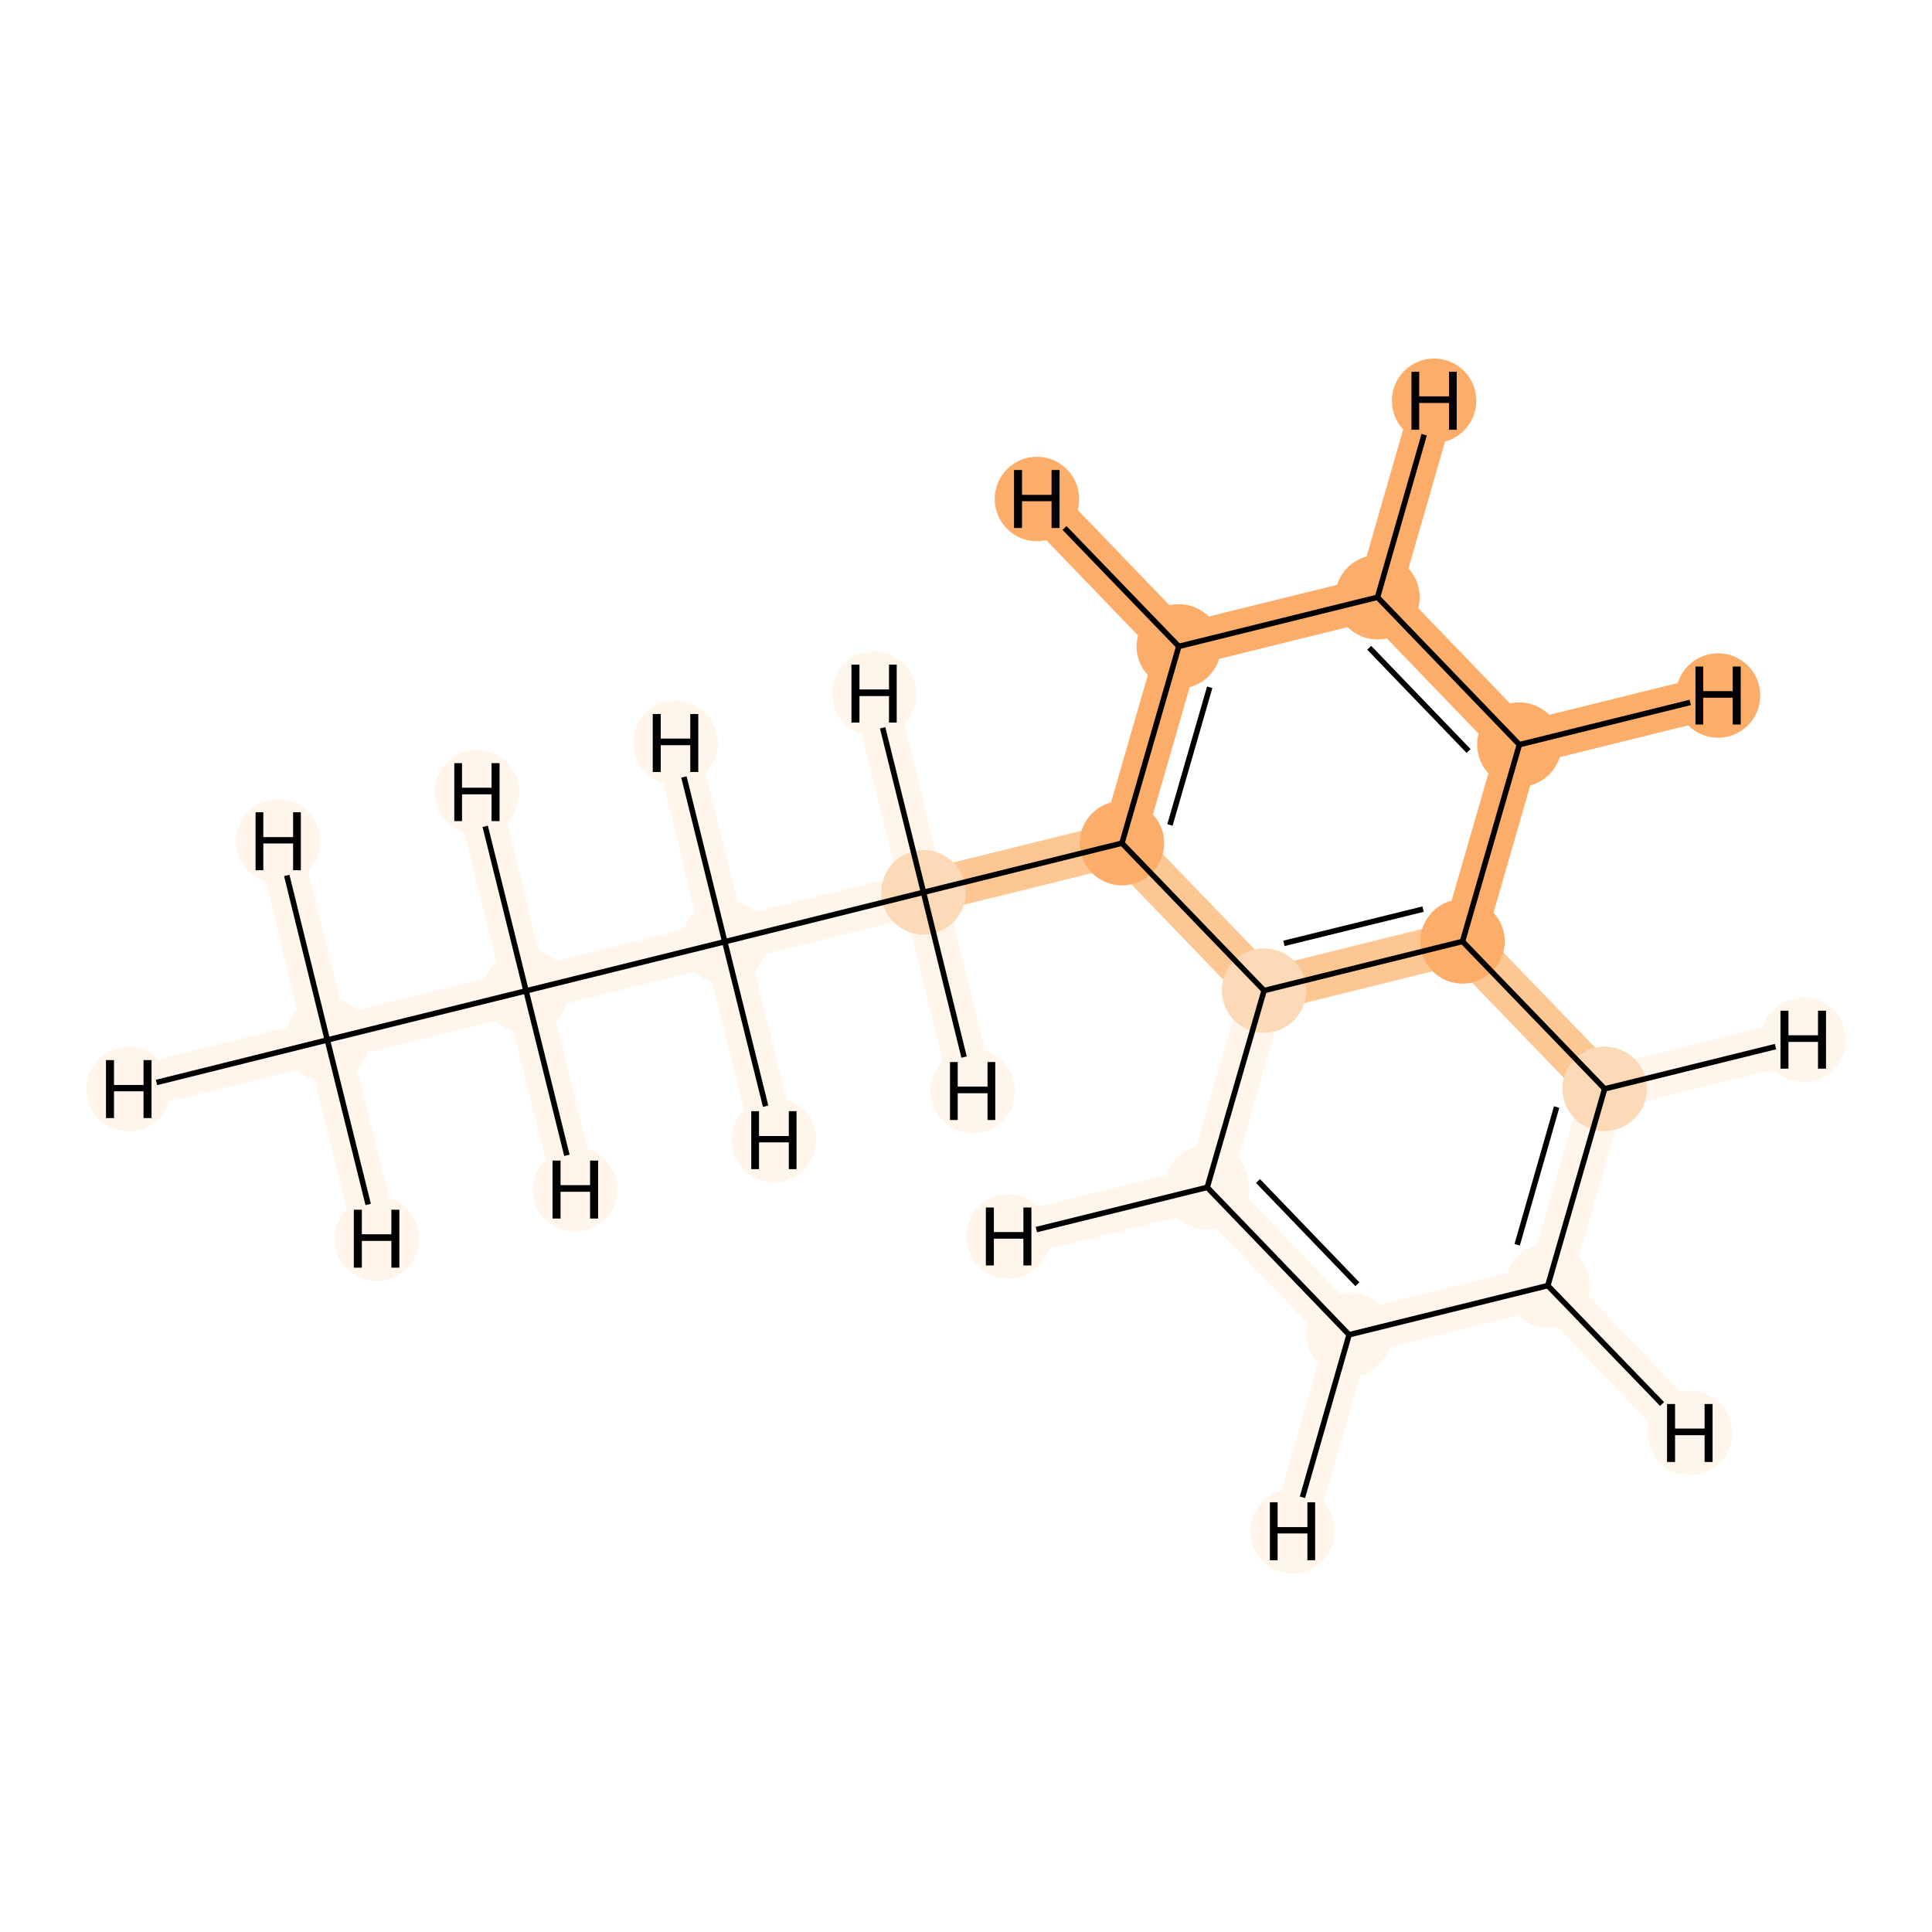 <?xml version='1.0' encoding='iso-8859-1'?>
<svg version='1.1' baseProfile='full'
              xmlns='http://www.w3.org/2000/svg'
                      xmlns:rdkit='http://www.rdkit.org/xml'
                      xmlns:xlink='http://www.w3.org/1999/xlink'
                  xml:space='preserve'
width='700px' height='700px' viewBox='0 0 700 700'>
<!-- END OF HEADER -->
<rect style='opacity:1.0;fill:#FFFFFF;stroke:none' width='700.0' height='700.0' x='0.0' y='0.0'> </rect>
<path d='M 118.6,376.8 L 190.6,359.0' style='fill:none;fill-rule:evenodd;stroke:#FFF5EB;stroke-width:15.8px;stroke-linecap:butt;stroke-linejoin:miter;stroke-opacity:1' />
<path d='M 118.6,376.8 L 46.6,394.6' style='fill:none;fill-rule:evenodd;stroke:#FFF5EB;stroke-width:15.8px;stroke-linecap:butt;stroke-linejoin:miter;stroke-opacity:1' />
<path d='M 118.6,376.8 L 100.8,304.8' style='fill:none;fill-rule:evenodd;stroke:#FFF5EB;stroke-width:15.8px;stroke-linecap:butt;stroke-linejoin:miter;stroke-opacity:1' />
<path d='M 118.6,376.8 L 136.5,448.8' style='fill:none;fill-rule:evenodd;stroke:#FFF5EB;stroke-width:15.8px;stroke-linecap:butt;stroke-linejoin:miter;stroke-opacity:1' />
<path d='M 190.6,359.0 L 262.6,341.2' style='fill:none;fill-rule:evenodd;stroke:#FFF5EB;stroke-width:15.8px;stroke-linecap:butt;stroke-linejoin:miter;stroke-opacity:1' />
<path d='M 190.6,359.0 L 172.8,287.0' style='fill:none;fill-rule:evenodd;stroke:#FFF5EB;stroke-width:15.8px;stroke-linecap:butt;stroke-linejoin:miter;stroke-opacity:1' />
<path d='M 190.6,359.0 L 208.4,431.0' style='fill:none;fill-rule:evenodd;stroke:#FFF5EB;stroke-width:15.8px;stroke-linecap:butt;stroke-linejoin:miter;stroke-opacity:1' />
<path d='M 262.6,341.2 L 334.6,323.3' style='fill:none;fill-rule:evenodd;stroke:#FFF5EB;stroke-width:15.8px;stroke-linecap:butt;stroke-linejoin:miter;stroke-opacity:1' />
<path d='M 262.6,341.2 L 280.4,413.1' style='fill:none;fill-rule:evenodd;stroke:#FFF5EB;stroke-width:15.8px;stroke-linecap:butt;stroke-linejoin:miter;stroke-opacity:1' />
<path d='M 262.6,341.2 L 244.8,269.2' style='fill:none;fill-rule:evenodd;stroke:#FFF5EB;stroke-width:15.8px;stroke-linecap:butt;stroke-linejoin:miter;stroke-opacity:1' />
<path d='M 334.6,323.3 L 406.5,305.5' style='fill:none;fill-rule:evenodd;stroke:#FDC793;stroke-width:15.8px;stroke-linecap:butt;stroke-linejoin:miter;stroke-opacity:1' />
<path d='M 334.6,323.3 L 316.7,251.3' style='fill:none;fill-rule:evenodd;stroke:#FFF5EB;stroke-width:15.8px;stroke-linecap:butt;stroke-linejoin:miter;stroke-opacity:1' />
<path d='M 334.6,323.3 L 352.4,395.3' style='fill:none;fill-rule:evenodd;stroke:#FFF5EB;stroke-width:15.8px;stroke-linecap:butt;stroke-linejoin:miter;stroke-opacity:1' />
<path d='M 406.5,305.5 L 427.1,234.2' style='fill:none;fill-rule:evenodd;stroke:#FDAD6A;stroke-width:15.8px;stroke-linecap:butt;stroke-linejoin:miter;stroke-opacity:1' />
<path d='M 406.5,305.5 L 458.0,358.9' style='fill:none;fill-rule:evenodd;stroke:#FDC793;stroke-width:15.8px;stroke-linecap:butt;stroke-linejoin:miter;stroke-opacity:1' />
<path d='M 427.1,234.2 L 499.1,216.4' style='fill:none;fill-rule:evenodd;stroke:#FDAD6A;stroke-width:15.8px;stroke-linecap:butt;stroke-linejoin:miter;stroke-opacity:1' />
<path d='M 427.1,234.2 L 375.7,180.8' style='fill:none;fill-rule:evenodd;stroke:#FDAD6A;stroke-width:15.8px;stroke-linecap:butt;stroke-linejoin:miter;stroke-opacity:1' />
<path d='M 499.1,216.4 L 550.5,269.8' style='fill:none;fill-rule:evenodd;stroke:#FDAD6A;stroke-width:15.8px;stroke-linecap:butt;stroke-linejoin:miter;stroke-opacity:1' />
<path d='M 499.1,216.4 L 519.6,145.2' style='fill:none;fill-rule:evenodd;stroke:#FDAD6A;stroke-width:15.8px;stroke-linecap:butt;stroke-linejoin:miter;stroke-opacity:1' />
<path d='M 550.5,269.8 L 529.9,341.1' style='fill:none;fill-rule:evenodd;stroke:#FDAD6A;stroke-width:15.8px;stroke-linecap:butt;stroke-linejoin:miter;stroke-opacity:1' />
<path d='M 550.5,269.8 L 622.5,252.0' style='fill:none;fill-rule:evenodd;stroke:#FDAD6A;stroke-width:15.8px;stroke-linecap:butt;stroke-linejoin:miter;stroke-opacity:1' />
<path d='M 529.9,341.1 L 458.0,358.9' style='fill:none;fill-rule:evenodd;stroke:#FDC793;stroke-width:15.8px;stroke-linecap:butt;stroke-linejoin:miter;stroke-opacity:1' />
<path d='M 529.9,341.1 L 581.4,394.5' style='fill:none;fill-rule:evenodd;stroke:#FDC793;stroke-width:15.8px;stroke-linecap:butt;stroke-linejoin:miter;stroke-opacity:1' />
<path d='M 458.0,358.9 L 437.4,430.2' style='fill:none;fill-rule:evenodd;stroke:#FFF5EB;stroke-width:15.8px;stroke-linecap:butt;stroke-linejoin:miter;stroke-opacity:1' />
<path d='M 437.4,430.2 L 488.8,483.6' style='fill:none;fill-rule:evenodd;stroke:#FFF5EB;stroke-width:15.8px;stroke-linecap:butt;stroke-linejoin:miter;stroke-opacity:1' />
<path d='M 437.4,430.2 L 365.4,448.0' style='fill:none;fill-rule:evenodd;stroke:#FFF5EB;stroke-width:15.8px;stroke-linecap:butt;stroke-linejoin:miter;stroke-opacity:1' />
<path d='M 488.8,483.6 L 560.8,465.8' style='fill:none;fill-rule:evenodd;stroke:#FFF5EB;stroke-width:15.8px;stroke-linecap:butt;stroke-linejoin:miter;stroke-opacity:1' />
<path d='M 488.8,483.6 L 468.3,554.8' style='fill:none;fill-rule:evenodd;stroke:#FFF5EB;stroke-width:15.8px;stroke-linecap:butt;stroke-linejoin:miter;stroke-opacity:1' />
<path d='M 560.8,465.8 L 581.4,394.5' style='fill:none;fill-rule:evenodd;stroke:#FFF5EB;stroke-width:15.8px;stroke-linecap:butt;stroke-linejoin:miter;stroke-opacity:1' />
<path d='M 560.8,465.8 L 612.3,519.2' style='fill:none;fill-rule:evenodd;stroke:#FFF5EB;stroke-width:15.8px;stroke-linecap:butt;stroke-linejoin:miter;stroke-opacity:1' />
<path d='M 581.4,394.5 L 653.4,376.7' style='fill:none;fill-rule:evenodd;stroke:#FFF5EB;stroke-width:15.8px;stroke-linecap:butt;stroke-linejoin:miter;stroke-opacity:1' />
<ellipse cx='118.6' cy='376.8' rx='14.8' ry='14.8'  style='fill:#FFF5EB;fill-rule:evenodd;stroke:#FFF5EB;stroke-width:1.0px;stroke-linecap:butt;stroke-linejoin:miter;stroke-opacity:1' />
<ellipse cx='190.6' cy='359.0' rx='14.8' ry='14.8'  style='fill:#FFF5EB;fill-rule:evenodd;stroke:#FFF5EB;stroke-width:1.0px;stroke-linecap:butt;stroke-linejoin:miter;stroke-opacity:1' />
<ellipse cx='262.6' cy='341.2' rx='14.8' ry='14.8'  style='fill:#FFF5EB;fill-rule:evenodd;stroke:#FFF5EB;stroke-width:1.0px;stroke-linecap:butt;stroke-linejoin:miter;stroke-opacity:1' />
<ellipse cx='334.6' cy='323.3' rx='14.8' ry='14.8'  style='fill:#FDDAB7;fill-rule:evenodd;stroke:#FDDAB7;stroke-width:1.0px;stroke-linecap:butt;stroke-linejoin:miter;stroke-opacity:1' />
<ellipse cx='406.5' cy='305.5' rx='14.8' ry='14.8'  style='fill:#FDAD6A;fill-rule:evenodd;stroke:#FDAD6A;stroke-width:1.0px;stroke-linecap:butt;stroke-linejoin:miter;stroke-opacity:1' />
<ellipse cx='427.1' cy='234.2' rx='14.8' ry='14.8'  style='fill:#FDAD6A;fill-rule:evenodd;stroke:#FDAD6A;stroke-width:1.0px;stroke-linecap:butt;stroke-linejoin:miter;stroke-opacity:1' />
<ellipse cx='499.1' cy='216.4' rx='14.8' ry='14.8'  style='fill:#FDAD6A;fill-rule:evenodd;stroke:#FDAD6A;stroke-width:1.0px;stroke-linecap:butt;stroke-linejoin:miter;stroke-opacity:1' />
<ellipse cx='550.5' cy='269.8' rx='14.8' ry='14.8'  style='fill:#FDAD6A;fill-rule:evenodd;stroke:#FDAD6A;stroke-width:1.0px;stroke-linecap:butt;stroke-linejoin:miter;stroke-opacity:1' />
<ellipse cx='529.9' cy='341.1' rx='14.8' ry='14.8'  style='fill:#FDAD6A;fill-rule:evenodd;stroke:#FDAD6A;stroke-width:1.0px;stroke-linecap:butt;stroke-linejoin:miter;stroke-opacity:1' />
<ellipse cx='458.0' cy='358.9' rx='14.8' ry='14.8'  style='fill:#FDDAB7;fill-rule:evenodd;stroke:#FDDAB7;stroke-width:1.0px;stroke-linecap:butt;stroke-linejoin:miter;stroke-opacity:1' />
<ellipse cx='437.4' cy='430.2' rx='14.8' ry='14.8'  style='fill:#FFF5EB;fill-rule:evenodd;stroke:#FFF5EB;stroke-width:1.0px;stroke-linecap:butt;stroke-linejoin:miter;stroke-opacity:1' />
<ellipse cx='488.8' cy='483.6' rx='14.8' ry='14.8'  style='fill:#FFF5EB;fill-rule:evenodd;stroke:#FFF5EB;stroke-width:1.0px;stroke-linecap:butt;stroke-linejoin:miter;stroke-opacity:1' />
<ellipse cx='560.8' cy='465.8' rx='14.8' ry='14.8'  style='fill:#FFF5EB;fill-rule:evenodd;stroke:#FFF5EB;stroke-width:1.0px;stroke-linecap:butt;stroke-linejoin:miter;stroke-opacity:1' />
<ellipse cx='581.4' cy='394.5' rx='14.8' ry='14.8'  style='fill:#FDDAB7;fill-rule:evenodd;stroke:#FDDAB7;stroke-width:1.0px;stroke-linecap:butt;stroke-linejoin:miter;stroke-opacity:1' />
<ellipse cx='46.6' cy='394.6' rx='14.8' ry='14.8'  style='fill:#FFF5EB;fill-rule:evenodd;stroke:#FFF5EB;stroke-width:1.0px;stroke-linecap:butt;stroke-linejoin:miter;stroke-opacity:1' />
<ellipse cx='100.8' cy='304.8' rx='14.8' ry='14.8'  style='fill:#FFF5EB;fill-rule:evenodd;stroke:#FFF5EB;stroke-width:1.0px;stroke-linecap:butt;stroke-linejoin:miter;stroke-opacity:1' />
<ellipse cx='136.5' cy='448.8' rx='14.8' ry='14.8'  style='fill:#FFF5EB;fill-rule:evenodd;stroke:#FFF5EB;stroke-width:1.0px;stroke-linecap:butt;stroke-linejoin:miter;stroke-opacity:1' />
<ellipse cx='172.8' cy='287.0' rx='14.8' ry='14.8'  style='fill:#FFF5EB;fill-rule:evenodd;stroke:#FFF5EB;stroke-width:1.0px;stroke-linecap:butt;stroke-linejoin:miter;stroke-opacity:1' />
<ellipse cx='208.4' cy='431.0' rx='14.8' ry='14.8'  style='fill:#FFF5EB;fill-rule:evenodd;stroke:#FFF5EB;stroke-width:1.0px;stroke-linecap:butt;stroke-linejoin:miter;stroke-opacity:1' />
<ellipse cx='280.4' cy='413.1' rx='14.8' ry='14.8'  style='fill:#FFF5EB;fill-rule:evenodd;stroke:#FFF5EB;stroke-width:1.0px;stroke-linecap:butt;stroke-linejoin:miter;stroke-opacity:1' />
<ellipse cx='244.8' cy='269.2' rx='14.8' ry='14.8'  style='fill:#FFF5EB;fill-rule:evenodd;stroke:#FFF5EB;stroke-width:1.0px;stroke-linecap:butt;stroke-linejoin:miter;stroke-opacity:1' />
<ellipse cx='316.7' cy='251.3' rx='14.8' ry='14.8'  style='fill:#FFF5EB;fill-rule:evenodd;stroke:#FFF5EB;stroke-width:1.0px;stroke-linecap:butt;stroke-linejoin:miter;stroke-opacity:1' />
<ellipse cx='352.4' cy='395.3' rx='14.8' ry='14.8'  style='fill:#FFF5EB;fill-rule:evenodd;stroke:#FFF5EB;stroke-width:1.0px;stroke-linecap:butt;stroke-linejoin:miter;stroke-opacity:1' />
<ellipse cx='375.7' cy='180.8' rx='14.8' ry='14.8'  style='fill:#FDAD6A;fill-rule:evenodd;stroke:#FDAD6A;stroke-width:1.0px;stroke-linecap:butt;stroke-linejoin:miter;stroke-opacity:1' />
<ellipse cx='519.6' cy='145.2' rx='14.8' ry='14.8'  style='fill:#FDAD6A;fill-rule:evenodd;stroke:#FDAD6A;stroke-width:1.0px;stroke-linecap:butt;stroke-linejoin:miter;stroke-opacity:1' />
<ellipse cx='622.5' cy='252.0' rx='14.8' ry='14.8'  style='fill:#FDAD6A;fill-rule:evenodd;stroke:#FDAD6A;stroke-width:1.0px;stroke-linecap:butt;stroke-linejoin:miter;stroke-opacity:1' />
<ellipse cx='365.4' cy='448.0' rx='14.8' ry='14.8'  style='fill:#FFF5EB;fill-rule:evenodd;stroke:#FFF5EB;stroke-width:1.0px;stroke-linecap:butt;stroke-linejoin:miter;stroke-opacity:1' />
<ellipse cx='468.3' cy='554.8' rx='14.8' ry='14.8'  style='fill:#FFF5EB;fill-rule:evenodd;stroke:#FFF5EB;stroke-width:1.0px;stroke-linecap:butt;stroke-linejoin:miter;stroke-opacity:1' />
<ellipse cx='612.3' cy='519.2' rx='14.8' ry='14.8'  style='fill:#FFF5EB;fill-rule:evenodd;stroke:#FFF5EB;stroke-width:1.0px;stroke-linecap:butt;stroke-linejoin:miter;stroke-opacity:1' />
<ellipse cx='653.4' cy='376.7' rx='14.8' ry='14.8'  style='fill:#FFF5EB;fill-rule:evenodd;stroke:#FFF5EB;stroke-width:1.0px;stroke-linecap:butt;stroke-linejoin:miter;stroke-opacity:1' />
<path class='bond-0 atom-0 atom-1' d='M 118.6,376.8 L 190.6,359.0' style='fill:none;fill-rule:evenodd;stroke:#000000;stroke-width:2.0px;stroke-linecap:butt;stroke-linejoin:miter;stroke-opacity:1' />
<path class='bond-15 atom-0 atom-14' d='M 118.6,376.8 L 56.7,392.2' style='fill:none;fill-rule:evenodd;stroke:#000000;stroke-width:2.0px;stroke-linecap:butt;stroke-linejoin:miter;stroke-opacity:1' />
<path class='bond-16 atom-0 atom-15' d='M 118.6,376.8 L 103.9,317.2' style='fill:none;fill-rule:evenodd;stroke:#000000;stroke-width:2.0px;stroke-linecap:butt;stroke-linejoin:miter;stroke-opacity:1' />
<path class='bond-17 atom-0 atom-16' d='M 118.6,376.8 L 133.4,436.4' style='fill:none;fill-rule:evenodd;stroke:#000000;stroke-width:2.0px;stroke-linecap:butt;stroke-linejoin:miter;stroke-opacity:1' />
<path class='bond-1 atom-1 atom-2' d='M 190.6,359.0 L 262.6,341.2' style='fill:none;fill-rule:evenodd;stroke:#000000;stroke-width:2.0px;stroke-linecap:butt;stroke-linejoin:miter;stroke-opacity:1' />
<path class='bond-18 atom-1 atom-17' d='M 190.6,359.0 L 175.8,299.4' style='fill:none;fill-rule:evenodd;stroke:#000000;stroke-width:2.0px;stroke-linecap:butt;stroke-linejoin:miter;stroke-opacity:1' />
<path class='bond-19 atom-1 atom-18' d='M 190.6,359.0 L 205.4,418.6' style='fill:none;fill-rule:evenodd;stroke:#000000;stroke-width:2.0px;stroke-linecap:butt;stroke-linejoin:miter;stroke-opacity:1' />
<path class='bond-2 atom-2 atom-3' d='M 262.6,341.2 L 334.6,323.3' style='fill:none;fill-rule:evenodd;stroke:#000000;stroke-width:2.0px;stroke-linecap:butt;stroke-linejoin:miter;stroke-opacity:1' />
<path class='bond-20 atom-2 atom-19' d='M 262.6,341.2 L 277.4,400.8' style='fill:none;fill-rule:evenodd;stroke:#000000;stroke-width:2.0px;stroke-linecap:butt;stroke-linejoin:miter;stroke-opacity:1' />
<path class='bond-21 atom-2 atom-20' d='M 262.6,341.2 L 247.8,281.5' style='fill:none;fill-rule:evenodd;stroke:#000000;stroke-width:2.0px;stroke-linecap:butt;stroke-linejoin:miter;stroke-opacity:1' />
<path class='bond-3 atom-3 atom-4' d='M 334.6,323.3 L 406.5,305.5' style='fill:none;fill-rule:evenodd;stroke:#000000;stroke-width:2.0px;stroke-linecap:butt;stroke-linejoin:miter;stroke-opacity:1' />
<path class='bond-22 atom-3 atom-21' d='M 334.6,323.3 L 319.8,263.7' style='fill:none;fill-rule:evenodd;stroke:#000000;stroke-width:2.0px;stroke-linecap:butt;stroke-linejoin:miter;stroke-opacity:1' />
<path class='bond-23 atom-3 atom-22' d='M 334.6,323.3 L 349.3,383.0' style='fill:none;fill-rule:evenodd;stroke:#000000;stroke-width:2.0px;stroke-linecap:butt;stroke-linejoin:miter;stroke-opacity:1' />
<path class='bond-4 atom-4 atom-5' d='M 406.5,305.5 L 427.1,234.2' style='fill:none;fill-rule:evenodd;stroke:#000000;stroke-width:2.0px;stroke-linecap:butt;stroke-linejoin:miter;stroke-opacity:1' />
<path class='bond-4 atom-4 atom-5' d='M 423.9,298.9 L 438.3,249.0' style='fill:none;fill-rule:evenodd;stroke:#000000;stroke-width:2.0px;stroke-linecap:butt;stroke-linejoin:miter;stroke-opacity:1' />
<path class='bond-13 atom-9 atom-4' d='M 458.0,358.9 L 406.5,305.5' style='fill:none;fill-rule:evenodd;stroke:#000000;stroke-width:2.0px;stroke-linecap:butt;stroke-linejoin:miter;stroke-opacity:1' />
<path class='bond-5 atom-5 atom-6' d='M 427.1,234.2 L 499.1,216.4' style='fill:none;fill-rule:evenodd;stroke:#000000;stroke-width:2.0px;stroke-linecap:butt;stroke-linejoin:miter;stroke-opacity:1' />
<path class='bond-24 atom-5 atom-23' d='M 427.1,234.2 L 385.7,191.3' style='fill:none;fill-rule:evenodd;stroke:#000000;stroke-width:2.0px;stroke-linecap:butt;stroke-linejoin:miter;stroke-opacity:1' />
<path class='bond-6 atom-6 atom-7' d='M 499.1,216.4 L 550.5,269.8' style='fill:none;fill-rule:evenodd;stroke:#000000;stroke-width:2.0px;stroke-linecap:butt;stroke-linejoin:miter;stroke-opacity:1' />
<path class='bond-6 atom-6 atom-7' d='M 496.1,234.7 L 532.1,272.1' style='fill:none;fill-rule:evenodd;stroke:#000000;stroke-width:2.0px;stroke-linecap:butt;stroke-linejoin:miter;stroke-opacity:1' />
<path class='bond-25 atom-6 atom-24' d='M 499.1,216.4 L 516.0,157.5' style='fill:none;fill-rule:evenodd;stroke:#000000;stroke-width:2.0px;stroke-linecap:butt;stroke-linejoin:miter;stroke-opacity:1' />
<path class='bond-7 atom-7 atom-8' d='M 550.5,269.8 L 529.9,341.1' style='fill:none;fill-rule:evenodd;stroke:#000000;stroke-width:2.0px;stroke-linecap:butt;stroke-linejoin:miter;stroke-opacity:1' />
<path class='bond-26 atom-7 atom-25' d='M 550.5,269.8 L 612.4,254.5' style='fill:none;fill-rule:evenodd;stroke:#000000;stroke-width:2.0px;stroke-linecap:butt;stroke-linejoin:miter;stroke-opacity:1' />
<path class='bond-8 atom-8 atom-9' d='M 529.9,341.1 L 458.0,358.9' style='fill:none;fill-rule:evenodd;stroke:#000000;stroke-width:2.0px;stroke-linecap:butt;stroke-linejoin:miter;stroke-opacity:1' />
<path class='bond-8 atom-8 atom-9' d='M 515.6,329.4 L 465.2,341.8' style='fill:none;fill-rule:evenodd;stroke:#000000;stroke-width:2.0px;stroke-linecap:butt;stroke-linejoin:miter;stroke-opacity:1' />
<path class='bond-14 atom-13 atom-8' d='M 581.4,394.5 L 529.9,341.1' style='fill:none;fill-rule:evenodd;stroke:#000000;stroke-width:2.0px;stroke-linecap:butt;stroke-linejoin:miter;stroke-opacity:1' />
<path class='bond-9 atom-9 atom-10' d='M 458.0,358.9 L 437.4,430.2' style='fill:none;fill-rule:evenodd;stroke:#000000;stroke-width:2.0px;stroke-linecap:butt;stroke-linejoin:miter;stroke-opacity:1' />
<path class='bond-10 atom-10 atom-11' d='M 437.4,430.2 L 488.8,483.6' style='fill:none;fill-rule:evenodd;stroke:#000000;stroke-width:2.0px;stroke-linecap:butt;stroke-linejoin:miter;stroke-opacity:1' />
<path class='bond-10 atom-10 atom-11' d='M 455.8,427.9 L 491.8,465.3' style='fill:none;fill-rule:evenodd;stroke:#000000;stroke-width:2.0px;stroke-linecap:butt;stroke-linejoin:miter;stroke-opacity:1' />
<path class='bond-27 atom-10 atom-26' d='M 437.4,430.2 L 375.5,445.5' style='fill:none;fill-rule:evenodd;stroke:#000000;stroke-width:2.0px;stroke-linecap:butt;stroke-linejoin:miter;stroke-opacity:1' />
<path class='bond-11 atom-11 atom-12' d='M 488.8,483.6 L 560.8,465.8' style='fill:none;fill-rule:evenodd;stroke:#000000;stroke-width:2.0px;stroke-linecap:butt;stroke-linejoin:miter;stroke-opacity:1' />
<path class='bond-28 atom-11 atom-27' d='M 488.8,483.6 L 471.9,542.5' style='fill:none;fill-rule:evenodd;stroke:#000000;stroke-width:2.0px;stroke-linecap:butt;stroke-linejoin:miter;stroke-opacity:1' />
<path class='bond-12 atom-12 atom-13' d='M 560.8,465.8 L 581.4,394.5' style='fill:none;fill-rule:evenodd;stroke:#000000;stroke-width:2.0px;stroke-linecap:butt;stroke-linejoin:miter;stroke-opacity:1' />
<path class='bond-12 atom-12 atom-13' d='M 549.7,451.0 L 564.0,401.1' style='fill:none;fill-rule:evenodd;stroke:#000000;stroke-width:2.0px;stroke-linecap:butt;stroke-linejoin:miter;stroke-opacity:1' />
<path class='bond-29 atom-12 atom-28' d='M 560.8,465.8 L 602.2,508.7' style='fill:none;fill-rule:evenodd;stroke:#000000;stroke-width:2.0px;stroke-linecap:butt;stroke-linejoin:miter;stroke-opacity:1' />
<path class='bond-30 atom-13 atom-29' d='M 581.4,394.5 L 643.3,379.2' style='fill:none;fill-rule:evenodd;stroke:#000000;stroke-width:2.0px;stroke-linecap:butt;stroke-linejoin:miter;stroke-opacity:1' />
<path  class='atom-14' d='M 38.4 384.1
L 41.3 384.1
L 41.3 393.1
L 52.0 393.1
L 52.0 384.1
L 54.9 384.1
L 54.9 405.1
L 52.0 405.1
L 52.0 395.4
L 41.3 395.4
L 41.3 405.1
L 38.4 405.1
L 38.4 384.1
' fill='#000000'/>
<path  class='atom-15' d='M 92.6 294.3
L 95.4 294.3
L 95.4 303.3
L 106.2 303.3
L 106.2 294.3
L 109.0 294.3
L 109.0 315.3
L 106.2 315.3
L 106.2 305.6
L 95.4 305.6
L 95.4 315.3
L 92.6 315.3
L 92.6 294.3
' fill='#000000'/>
<path  class='atom-16' d='M 128.2 438.3
L 131.1 438.3
L 131.1 447.2
L 141.8 447.2
L 141.8 438.3
L 144.7 438.3
L 144.7 459.3
L 141.8 459.3
L 141.8 449.6
L 131.1 449.6
L 131.1 459.3
L 128.2 459.3
L 128.2 438.3
' fill='#000000'/>
<path  class='atom-17' d='M 164.6 276.5
L 167.4 276.5
L 167.4 285.4
L 178.1 285.4
L 178.1 276.5
L 181.0 276.5
L 181.0 297.5
L 178.1 297.5
L 178.1 287.8
L 167.4 287.8
L 167.4 297.5
L 164.6 297.5
L 164.6 276.5
' fill='#000000'/>
<path  class='atom-18' d='M 200.2 420.5
L 203.1 420.5
L 203.1 429.4
L 213.8 429.4
L 213.8 420.5
L 216.7 420.5
L 216.7 441.5
L 213.8 441.5
L 213.8 431.8
L 203.1 431.8
L 203.1 441.5
L 200.2 441.5
L 200.2 420.5
' fill='#000000'/>
<path  class='atom-19' d='M 272.2 402.6
L 275.0 402.6
L 275.0 411.6
L 285.8 411.6
L 285.8 402.6
L 288.6 402.6
L 288.6 423.6
L 285.8 423.6
L 285.8 413.9
L 275.0 413.9
L 275.0 423.6
L 272.2 423.6
L 272.2 402.6
' fill='#000000'/>
<path  class='atom-20' d='M 236.5 258.7
L 239.4 258.7
L 239.4 267.6
L 250.1 267.6
L 250.1 258.7
L 253.0 258.7
L 253.0 279.7
L 250.1 279.7
L 250.1 270.0
L 239.4 270.0
L 239.4 279.7
L 236.5 279.7
L 236.5 258.7
' fill='#000000'/>
<path  class='atom-21' d='M 308.5 240.8
L 311.4 240.8
L 311.4 249.8
L 322.1 249.8
L 322.1 240.8
L 324.9 240.8
L 324.9 261.8
L 322.1 261.8
L 322.1 252.2
L 311.4 252.2
L 311.4 261.8
L 308.5 261.8
L 308.5 240.8
' fill='#000000'/>
<path  class='atom-22' d='M 344.2 384.8
L 347.0 384.8
L 347.0 393.7
L 357.8 393.7
L 357.8 384.8
L 360.6 384.8
L 360.6 405.8
L 357.8 405.8
L 357.8 396.1
L 347.0 396.1
L 347.0 405.8
L 344.2 405.8
L 344.2 384.8
' fill='#000000'/>
<path  class='atom-23' d='M 367.4 170.3
L 370.3 170.3
L 370.3 179.3
L 381.0 179.3
L 381.0 170.3
L 383.9 170.3
L 383.9 191.3
L 381.0 191.3
L 381.0 181.6
L 370.3 181.6
L 370.3 191.3
L 367.4 191.3
L 367.4 170.3
' fill='#000000'/>
<path  class='atom-24' d='M 511.4 134.7
L 514.2 134.7
L 514.2 143.6
L 525.0 143.6
L 525.0 134.7
L 527.8 134.7
L 527.8 155.7
L 525.0 155.7
L 525.0 146.0
L 514.2 146.0
L 514.2 155.7
L 511.4 155.7
L 511.4 134.7
' fill='#000000'/>
<path  class='atom-25' d='M 614.3 241.5
L 617.1 241.5
L 617.1 250.4
L 627.8 250.4
L 627.8 241.5
L 630.7 241.5
L 630.7 262.5
L 627.8 262.5
L 627.8 252.8
L 617.1 252.8
L 617.1 262.5
L 614.3 262.5
L 614.3 241.5
' fill='#000000'/>
<path  class='atom-26' d='M 357.2 437.5
L 360.1 437.5
L 360.1 446.4
L 370.8 446.4
L 370.8 437.5
L 373.7 437.5
L 373.7 458.5
L 370.8 458.5
L 370.8 448.8
L 360.1 448.8
L 360.1 458.5
L 357.2 458.5
L 357.2 437.5
' fill='#000000'/>
<path  class='atom-27' d='M 460.1 544.3
L 462.9 544.3
L 462.9 553.3
L 473.7 553.3
L 473.7 544.3
L 476.5 544.3
L 476.5 565.3
L 473.7 565.3
L 473.7 555.6
L 462.9 555.6
L 462.9 565.3
L 460.1 565.3
L 460.1 544.3
' fill='#000000'/>
<path  class='atom-28' d='M 604.0 508.7
L 606.9 508.7
L 606.9 517.6
L 617.6 517.6
L 617.6 508.7
L 620.5 508.7
L 620.5 529.7
L 617.6 529.7
L 617.6 520.0
L 606.9 520.0
L 606.9 529.7
L 604.0 529.7
L 604.0 508.7
' fill='#000000'/>
<path  class='atom-29' d='M 645.1 366.2
L 648.0 366.2
L 648.0 375.1
L 658.7 375.1
L 658.7 366.2
L 661.6 366.2
L 661.6 387.2
L 658.7 387.2
L 658.7 377.5
L 648.0 377.5
L 648.0 387.2
L 645.1 387.2
L 645.1 366.2
' fill='#000000'/>
</svg>
